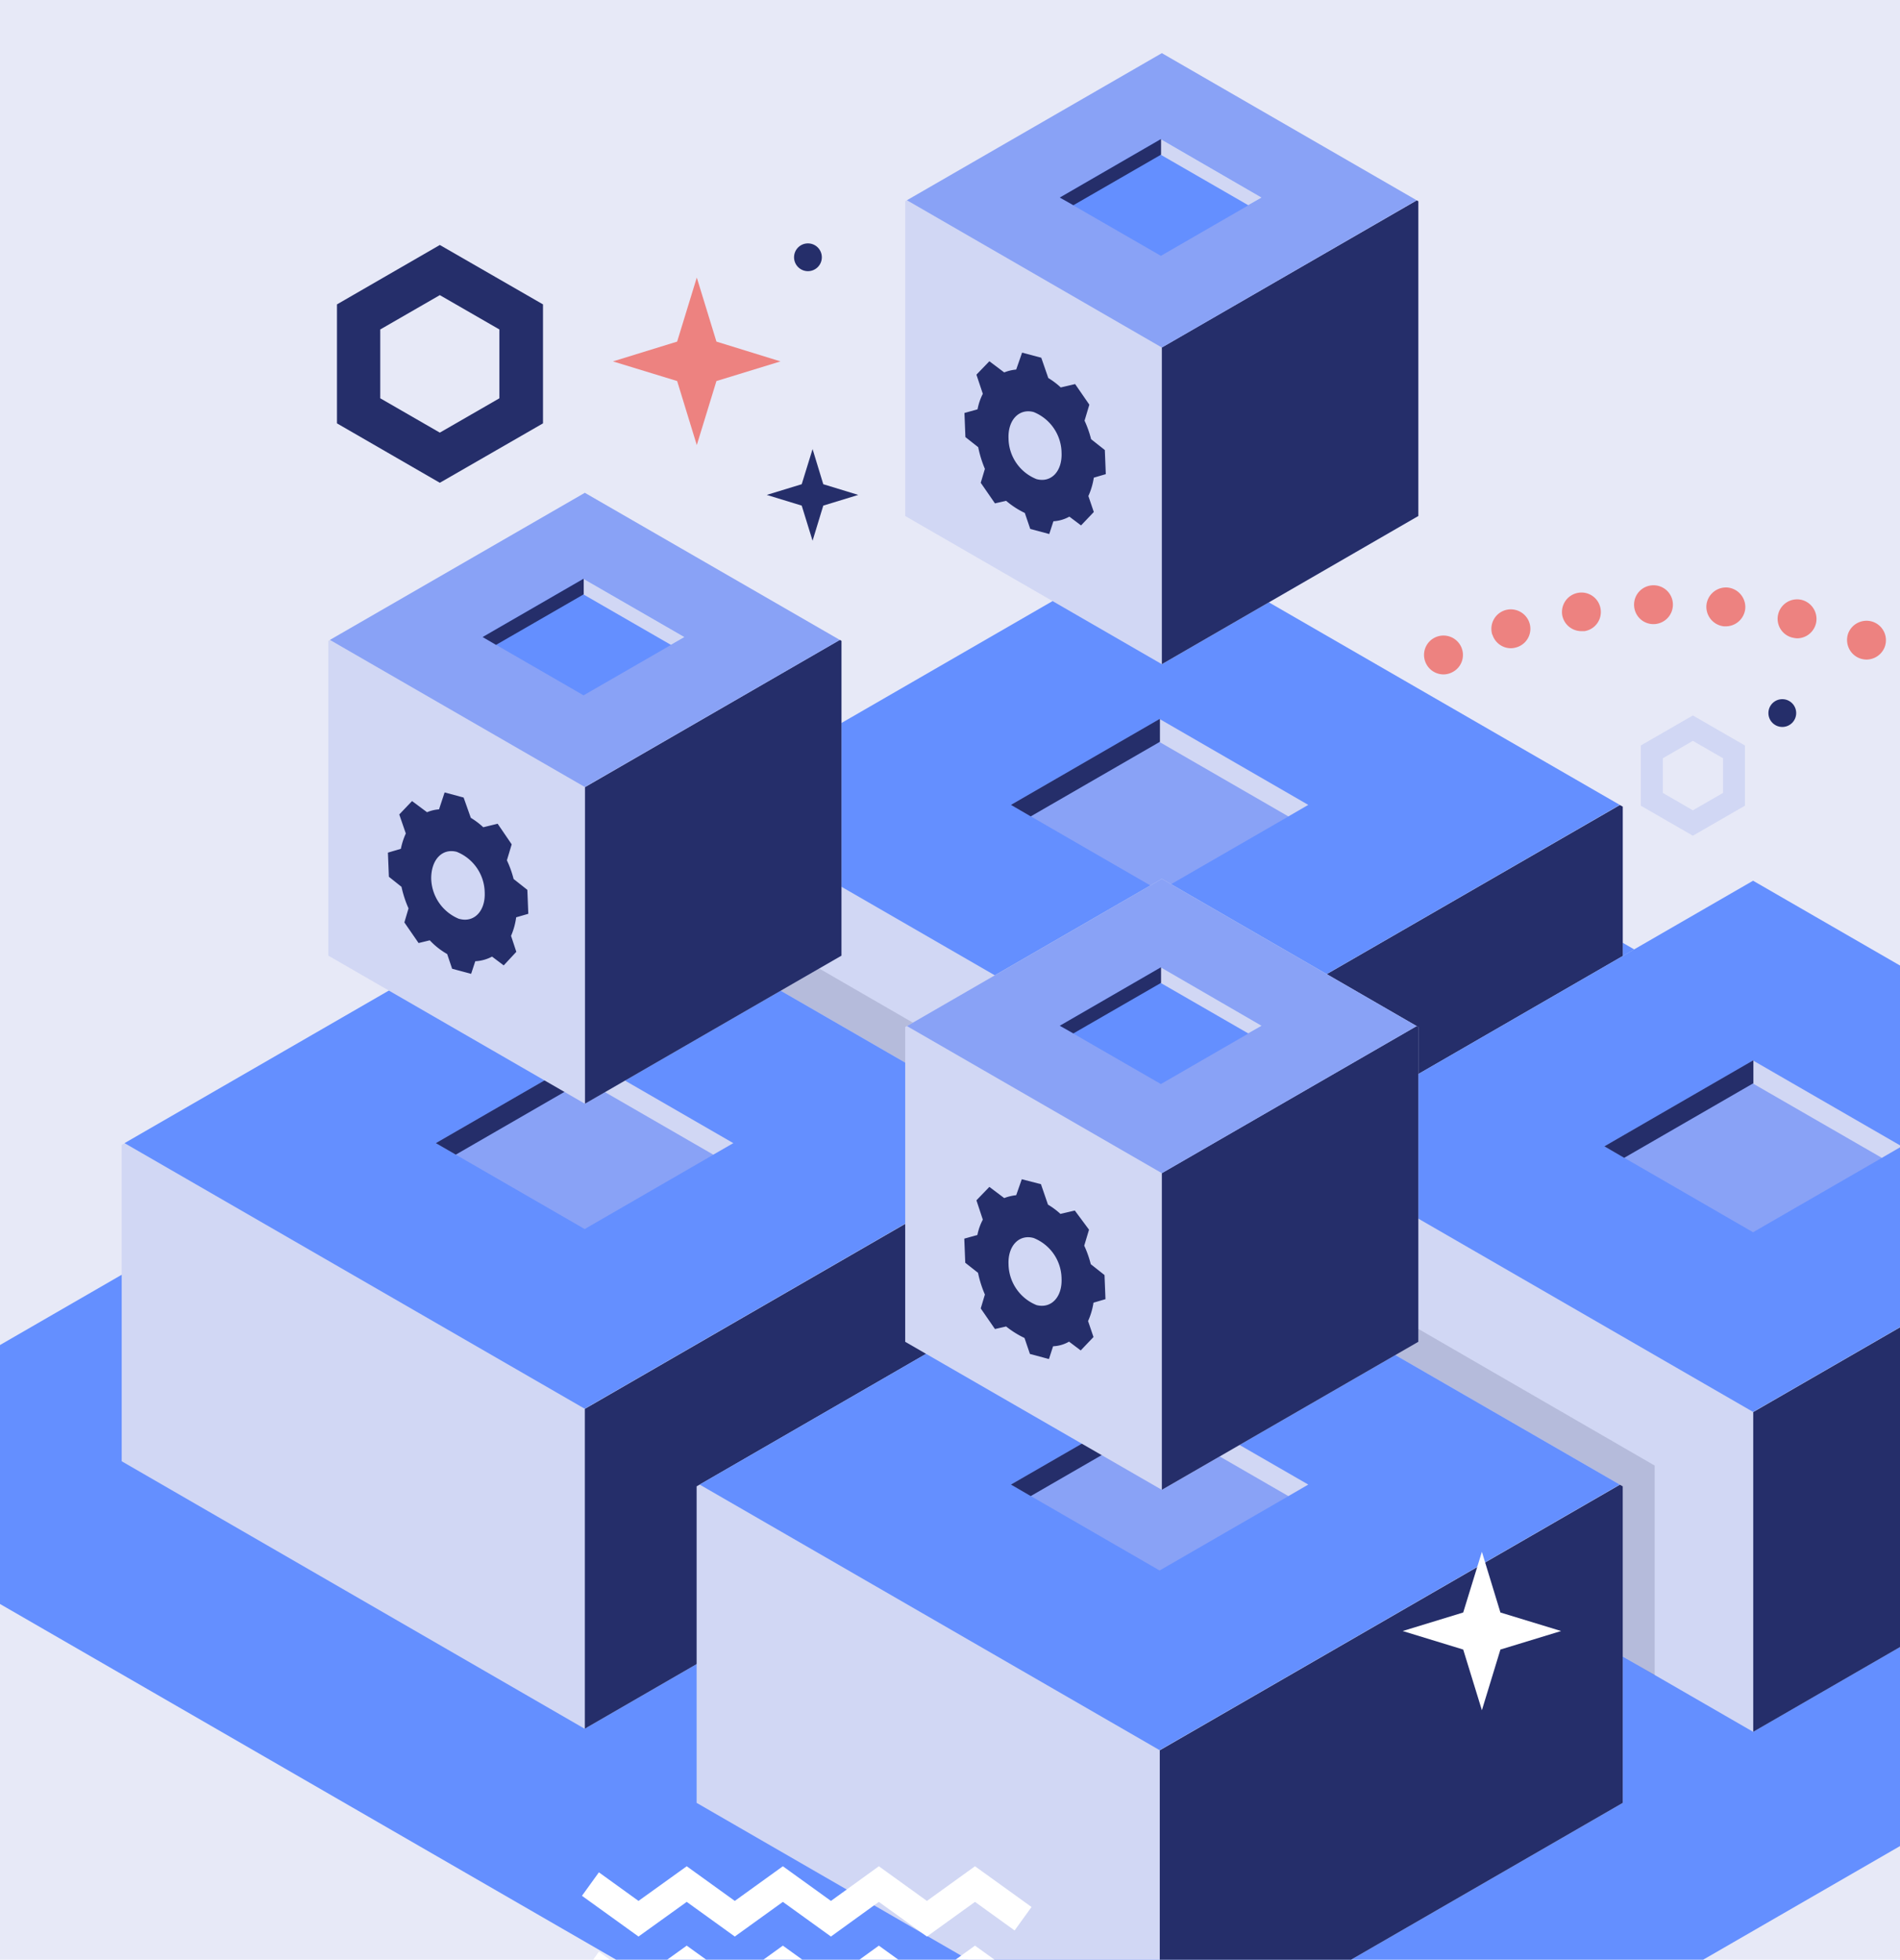 <svg xmlns="http://www.w3.org/2000/svg" viewBox="0 0 118.97 122.71"><defs><style>.cls-1{isolation:isolate;}.cls-2{fill:#e7e9f7;}.cls-3{fill:#ed8280;}.cls-4{fill:#648fff;}.cls-5{fill:#d1d7f4;}.cls-6{fill:#252e6a;}.cls-7{fill:#89a2f6;}.cls-8{fill:#2b3060;opacity:0.17;mix-blend-mode:multiply;}.cls-9{fill:#fff;}</style></defs><title>Docs Icon 3</title><g class="cls-1"><g id="Docs_Icon_3" data-name="Docs Icon 3"><rect class="cls-2" x="-20.52" y="-18.46" width="160" height="160"/><path class="cls-3" d="M103.57,106.93a1.23,1.23,0,0,1-1.18-1.26h0a1.2,1.2,0,0,1,1.26-1.17h0a1.21,1.21,0,0,1,1.17,1.25h0a1.21,1.21,0,0,1-1.21,1.18h0Zm3.36-1.25a1.21,1.21,0,0,1,1.09-1.33h0a1.21,1.21,0,0,1,1.33,1.09h0a1.21,1.21,0,0,1-1.09,1.33h-.12A1.22,1.22,0,0,1,106.93,105.68Zm-8,.79h0a1.21,1.21,0,0,1-1-1.4h0a1.21,1.21,0,0,1,1.4-1h0a1.21,1.21,0,0,1,1,1.4h0a1.22,1.22,0,0,1-1.2,1h-.2Zm12.52-1.38a1.21,1.21,0,0,1,.91-1.46h0a1.21,1.21,0,0,1,1.46.9h0a1.21,1.21,0,0,1-.9,1.46h0a1,1,0,0,1-.28,0h0A1.24,1.24,0,0,1,111.42,105.09Zm-17.09.3h0a1.22,1.22,0,0,1-.81-1.53h0a1.21,1.21,0,0,1,1.52-.8h0a1.21,1.21,0,0,1,.81,1.52h0a1.22,1.22,0,0,1-1.17.86h0A1.48,1.48,0,0,1,94.33,105.39Zm21.47-1.49a1.22,1.22,0,0,1,.7-1.57h0a1.21,1.21,0,0,1,1.57.7h0a1.21,1.21,0,0,1-.7,1.57h0a1.31,1.31,0,0,1-.43.08h0A1.22,1.22,0,0,1,115.8,103.9Zm-25.86-.2a1.22,1.22,0,0,1-.59-1.62h0a1.21,1.21,0,0,1,1.61-.59h0a1.21,1.21,0,0,1,.59,1.62h0a1.21,1.21,0,0,1-1.1.7h0A1.34,1.34,0,0,1,89.94,103.7Zm30-1.56a1.21,1.21,0,0,1,.48-1.65h0a1.21,1.21,0,0,1,1.65.48h0a1.21,1.21,0,0,1-.48,1.65h0a1.25,1.25,0,0,1-.58.15h0A1.22,1.22,0,0,1,120,102.14Zm-34.16-.7h0a1.22,1.22,0,0,1-.37-1.68h0a1.21,1.21,0,0,1,1.68-.37h0a1.21,1.21,0,0,1,.37,1.68h0a1.21,1.21,0,0,1-1,.56h0A1.2,1.2,0,0,1,85.82,101.44Zm38.06-1.6a1.23,1.23,0,0,1,.26-1.71h0a1.22,1.22,0,0,1,1.7.26h0a1.22,1.22,0,0,1-.26,1.7h0a1.2,1.2,0,0,1-.72.24h0A1.23,1.23,0,0,1,123.88,99.84ZM82,98.65a1.21,1.21,0,0,1-.14-1.71h0a1.22,1.22,0,0,1,1.71-.15h0a1.21,1.21,0,0,1,.14,1.71h0a1.22,1.22,0,0,1-.93.43h0A1.18,1.18,0,0,1,82,98.65ZM127.45,97a1.22,1.22,0,0,1,0-1.72h0a1.21,1.21,0,0,1,1.72,0h0a1.22,1.22,0,0,1,0,1.72h0a1.21,1.21,0,0,1-.85.34h0A1.17,1.17,0,0,1,127.45,97ZM78.66,95.39a1.21,1.21,0,0,1,.09-1.71h0a1.21,1.21,0,0,1,1.72.08h0a1.22,1.22,0,0,1-.09,1.72h0a1.2,1.2,0,0,1-.82.31h0A1.19,1.19,0,0,1,78.66,95.39Zm52-1.61a1.21,1.21,0,0,1-.2-1.71h0a1.21,1.21,0,0,1,1.71-.2h0a1.23,1.23,0,0,1,.2,1.71h0a1.23,1.23,0,0,1-1,.46h0A1.24,1.24,0,0,1,130.61,93.78ZM75.75,91.71A1.22,1.22,0,0,1,76.06,90h0a1.22,1.22,0,0,1,1.69.31h0A1.22,1.22,0,0,1,77.44,92h0a1.18,1.18,0,0,1-.69.22h0A1.21,1.21,0,0,1,75.75,91.71Zm57.56-1.58a1.21,1.21,0,0,1-.42-1.67h0a1.21,1.21,0,0,1,1.66-.42h0a1.22,1.22,0,0,1,.43,1.67h0a1.22,1.22,0,0,1-1,.59h0A1.16,1.16,0,0,1,133.31,90.13Zm-60-2.45A1.22,1.22,0,0,1,73.88,86h0a1.23,1.23,0,0,1,1.64.54h0A1.21,1.21,0,0,1,75,88.21h0a1.17,1.17,0,0,1-.55.13h0A1.21,1.21,0,0,1,73.35,87.68Zm62.15-1.52a1.23,1.23,0,0,1-.64-1.6h0a1.22,1.22,0,0,1,1.6-.64h0a1.22,1.22,0,0,1,.64,1.6h0a1.22,1.22,0,0,1-1.12.73h0A1.17,1.17,0,0,1,135.5,86.16Zm-64-2.8a1.21,1.21,0,0,1,.75-1.55h0a1.22,1.22,0,0,1,1.55.75h0a1.23,1.23,0,0,1-.75,1.55h0a1.39,1.39,0,0,1-.4.06h0A1.21,1.21,0,0,1,71.51,83.36Zm65.64-1.43a1.23,1.23,0,0,1-.86-1.5h0a1.23,1.23,0,0,1,1.5-.85h0a1.22,1.22,0,0,1,.85,1.5h0a1.22,1.22,0,0,1-1.17.89h0A1.12,1.12,0,0,1,137.15,81.93Zm-66.88-3.1h0a1.22,1.22,0,0,1,.94-1.44h0a1.22,1.22,0,0,1,1.44,1h0a1.23,1.23,0,0,1-1,1.44h0l-.24,0h0A1.21,1.21,0,0,1,70.27,78.83Zm67.94-1.31a1.22,1.22,0,0,1-1.05-1.37h0a1.22,1.22,0,0,1,1.37-1h0a1.2,1.2,0,0,1,1,1.36h0a1.22,1.22,0,0,1-1.2,1.06h-.16ZM69.64,74.17a1.21,1.21,0,0,1,1.13-1.29h0A1.22,1.22,0,0,1,72.07,74h0a1.23,1.23,0,0,1-1.13,1.3h-.09A1.22,1.22,0,0,1,69.64,74.17Zm67.81-2.38v0h0v0h0a1.22,1.22,0,0,1,1.21-1.22h0a1.22,1.22,0,0,1,1.22,1.21h0v0h0v0h0A1.21,1.21,0,0,1,138.66,73h0A1.21,1.21,0,0,1,137.45,71.79Zm-66.68-1a1.2,1.2,0,0,1-1.13-1.29h0a1.2,1.2,0,0,1,1.29-1.13h0a1.2,1.2,0,0,1,1.13,1.29h0a1.21,1.21,0,0,1-1.21,1.14h-.08Zm66.38-3.41a1.22,1.22,0,0,1,1-1.37h0a1.21,1.21,0,0,1,1.37,1h0a1.22,1.22,0,0,1-1,1.37h-.16A1.21,1.21,0,0,1,137.15,67.36ZM71.2,66.26a1.22,1.22,0,0,1-1-1.44h0a1.22,1.22,0,0,1,1.43-.95h0a1.23,1.23,0,0,1,1,1.44h0a1.23,1.23,0,0,1-1.19,1h0Zm65.08-3.18a1.22,1.22,0,0,1,.84-1.5h0a1.22,1.22,0,0,1,1.5.85h0a1.2,1.2,0,0,1-.85,1.49h0a.86.86,0,0,1-.32,0h0A1.22,1.22,0,0,1,136.28,63.08Zm-64-1.24a1.21,1.21,0,0,1-.75-1.55h0A1.2,1.2,0,0,1,73,59.54h0a1.21,1.21,0,0,1,.75,1.54h0a1.2,1.2,0,0,1-1.15.82h0A1.32,1.32,0,0,1,72.24,61.84ZM134.83,59a1.23,1.23,0,0,1,.65-1.6h0a1.22,1.22,0,0,1,1.59.64h0a1.22,1.22,0,0,1-.64,1.6h0a1.15,1.15,0,0,1-.48.1h0A1.23,1.23,0,0,1,134.83,59Zm-61-1.35A1.22,1.22,0,0,1,73.32,56h0A1.21,1.21,0,0,1,75,55.42h0a1.23,1.23,0,0,1,.54,1.64h0a1.23,1.23,0,0,1-1.09.67h0A1.38,1.38,0,0,1,73.85,57.6Zm59-2.54h0a1.22,1.22,0,0,1,.43-1.67h0a1.22,1.22,0,0,1,1.66.42h0a1.21,1.21,0,0,1-.42,1.67h0a1.26,1.26,0,0,1-.62.17h0A1.23,1.23,0,0,1,132.85,55.06ZM76,53.61a1.22,1.22,0,0,1-.31-1.69h0a1.21,1.21,0,0,1,1.69-.32h0a1.23,1.23,0,0,1,.31,1.7h0a1.21,1.21,0,0,1-1,.53h0A1.18,1.18,0,0,1,76,53.61Zm54.35-2.15a1.21,1.21,0,0,1,.2-1.71h0a1.21,1.21,0,0,1,1.71.2h0a1.21,1.21,0,0,1-.2,1.71h0a1.24,1.24,0,0,1-.75.26h0A1.23,1.23,0,0,1,130.37,51.46ZM78.7,50a1.23,1.23,0,0,1-.08-1.72h0a1.21,1.21,0,0,1,1.72-.08h0a1.21,1.21,0,0,1,.08,1.71h0a1.19,1.19,0,0,1-.9.4h0A1.24,1.24,0,0,1,78.7,50Zm48.73-1.73a1.21,1.21,0,0,1,0-1.71h0a1.22,1.22,0,0,1,1.72,0h0a1.21,1.21,0,0,1,0,1.72h0a1.18,1.18,0,0,1-.87.38h0A1.22,1.22,0,0,1,127.43,48.22ZM81.85,46.68A1.22,1.22,0,0,1,82,45h0a1.22,1.22,0,0,1,1.71.14h0a1.22,1.22,0,0,1-.14,1.72h0a1.24,1.24,0,0,1-.78.29h0A1.22,1.22,0,0,1,81.85,46.68Zm42.24-1.27a1.22,1.22,0,0,1-.26-1.7h0a1.21,1.21,0,0,1,1.7-.26h0a1.21,1.21,0,0,1,.26,1.7h0a1.23,1.23,0,0,1-1,.49h0A1.28,1.28,0,0,1,124.09,45.41Zm-38.7-1.56a1.22,1.22,0,0,1,.37-1.68h0a1.21,1.21,0,0,1,1.68.37h0a1.21,1.21,0,0,1-.37,1.68h0a1.2,1.2,0,0,1-.65.19h0A1.24,1.24,0,0,1,85.39,43.85Zm35-.79a1.23,1.23,0,0,1-.48-1.66h0a1.21,1.21,0,0,1,1.65-.48h0a1.22,1.22,0,0,1,.49,1.65h0a1.24,1.24,0,0,1-1.07.63h0A1.25,1.25,0,0,1,120.4,43.06ZM89.28,41.52a1.21,1.21,0,0,1,.59-1.61h0a1.22,1.22,0,0,1,1.62.59h0a1.21,1.21,0,0,1-.59,1.61h0a1.19,1.19,0,0,1-.51.12h0A1.22,1.22,0,0,1,89.28,41.52Zm27.16-.3h0a1.23,1.23,0,0,1-.71-1.57h0a1.23,1.23,0,0,1,1.58-.7h0a1.22,1.22,0,0,1,.7,1.57h0a1.23,1.23,0,0,1-1.14.78h0A1.31,1.31,0,0,1,116.44,41.22Zm-23-1.48a1.22,1.22,0,0,1,.8-1.53h0a1.23,1.23,0,0,1,1.53.8h0a1.21,1.21,0,0,1-.8,1.52h0a1.24,1.24,0,0,1-.37.06h0A1.21,1.21,0,0,1,93.45,39.74Zm18.81.19a1.21,1.21,0,0,1-.91-1.46h0a1.22,1.22,0,0,1,1.46-.91h0a1.23,1.23,0,0,1,.91,1.47h0a1.22,1.22,0,0,1-1.18.94h0A1.35,1.35,0,0,1,112.26,39.93ZM97.82,38.52a1.22,1.22,0,0,1,1-1.4h0a1.21,1.21,0,0,1,1.4,1h0a1.21,1.21,0,0,1-1,1.4h0l-.21,0h0A1.22,1.22,0,0,1,97.82,38.52Zm10.13.7a1.23,1.23,0,0,1-1.1-1.33h0a1.23,1.23,0,0,1,1.33-1.1h0a1.23,1.23,0,0,1,1.1,1.33h0a1.23,1.23,0,0,1-1.22,1.1H108Zm-5.63-1.31a1.21,1.21,0,0,1,1.17-1.26h0a1.21,1.21,0,0,1,1.26,1.17h0a1.22,1.22,0,0,1-1.17,1.26h0A1.21,1.21,0,0,1,102.32,37.91Z"/><polygon class="cls-4" points="72.61 142.36 159.27 92.33 72.61 42.29 -14.04 92.33 72.61 142.36"/><polygon class="cls-5" points="101.61 70.32 101.61 50.51 72.61 33.77 43.62 50.51 43.62 70.32 72.61 87.06 101.61 70.32"/><polygon class="cls-6" points="72.62 86.85 72.8 86.95 101.61 70.32 101.61 50.51 101.43 50.41 72.62 67.03 72.62 86.85"/><polygon class="cls-4" points="72.61 67.03 101.42 50.4 72.61 33.77 43.81 50.4 72.61 67.03"/><polygon class="cls-7" points="72.61 55.78 81.93 50.4 72.61 45.02 63.3 50.4 72.61 55.78"/><polygon class="cls-5" points="72.58 45.03 72.6 45.02 81.91 50.4 80.67 51.12 72.6 46.46 72.58 46.46 72.58 45.03"/><polygon class="cls-6" points="72.63 45.03 72.61 45.02 63.3 50.4 64.54 51.12 72.61 46.46 72.63 46.46 72.63 45.03"/><path class="cls-8" d="M43.62,64a14.93,14.93,0,0,1,4.49,5.12,6.11,6.11,0,0,1,.3.65c.12.09.26.22.41.35l.54.27a66.44,66.44,0,0,1,7,4.18A38.51,38.51,0,0,1,66,83.4l1.65.95V70.1L43.62,56.21Z"/><polygon class="cls-5" points="65.6 91.5 65.6 71.69 36.61 54.95 7.62 71.69 7.62 91.5 36.61 108.25 65.6 91.5"/><polygon class="cls-6" points="36.62 108.25 36.8 108.14 65.6 91.5 65.6 71.69 65.42 71.59 36.62 88.22 36.62 108.25"/><polygon class="cls-4" points="36.61 88.21 65.41 71.58 36.61 54.95 7.8 71.58 36.61 88.21"/><polygon class="cls-7" points="36.61 76.96 45.92 71.58 36.61 66.2 27.29 71.58 36.61 76.96"/><polygon class="cls-5" points="36.58 66.21 36.59 66.2 45.91 71.58 44.66 72.3 36.59 67.64 36.58 67.65 36.58 66.21"/><polygon class="cls-6" points="36.62 66.21 36.61 66.2 27.29 71.58 28.54 72.3 36.61 67.64 36.62 67.65 36.62 66.21"/><polygon class="cls-5" points="138.77 91.7 138.77 71.89 109.77 55.15 80.78 71.89 80.78 91.7 109.77 108.44 138.77 91.7"/><polygon class="cls-6" points="109.78 108.44 138.77 91.7 138.77 71.89 138.59 71.79 109.78 88.42 109.78 108.44"/><polygon class="cls-4" points="109.77 88.41 138.58 71.78 109.77 55.15 80.97 71.78 109.77 88.41"/><polygon class="cls-7" points="109.77 77.16 119.09 71.78 109.77 66.4 100.46 71.78 109.77 77.16"/><polygon class="cls-5" points="109.74 66.41 109.75 66.4 119.07 71.78 117.83 72.5 109.75 67.84 109.74 67.85 109.74 66.41"/><polygon class="cls-6" points="109.79 66.41 109.77 66.4 100.46 71.78 101.7 72.5 109.77 67.84 109.79 67.85 109.79 66.41"/><path class="cls-8" d="M80.73,85.69a13.88,13.88,0,0,1,4.14,4.71,4.87,4.87,0,0,1,.27.6l.39.33.49.24a61.19,61.19,0,0,1,6.41,3.86,35.41,35.41,0,0,1,9,8.17l2.18,1.31V91.77L80.73,78.54Z"/><polygon class="cls-5" points="101.61 112.89 101.61 93.07 72.61 76.33 43.62 93.07 43.62 112.89 72.61 129.63 101.61 112.89"/><polygon class="cls-6" points="72.62 129.62 72.8 129.52 101.61 112.89 101.61 93.07 101.43 92.97 72.62 109.6 72.62 129.62"/><polygon class="cls-4" points="72.61 109.59 101.42 92.96 72.61 76.33 43.81 92.96 72.61 109.59"/><polygon class="cls-7" points="72.61 98.34 81.93 92.96 72.61 87.59 63.3 92.96 72.61 98.34"/><polygon class="cls-5" points="72.58 87.59 72.6 87.59 81.91 92.96 80.67 93.68 72.6 89.02 72.58 89.03 72.58 87.59"/><polygon class="cls-6" points="72.63 87.59 72.61 87.59 63.3 92.96 64.54 93.68 72.61 89.02 72.63 89.03 72.63 87.59"/><polygon class="cls-9" points="93.95 103.29 97.75 102.13 93.95 100.97 92.79 97.17 91.62 100.97 87.83 102.13 91.62 103.29 92.79 107.09 93.95 103.29"/><polygon class="cls-3" points="44.86 23.86 48.87 22.63 44.86 21.39 43.63 17.38 42.4 21.39 38.38 22.63 42.4 23.86 43.63 27.87 44.86 23.86"/><polygon class="cls-6" points="51.55 31.66 53.74 30.99 51.55 30.32 50.88 28.12 50.2 30.32 48.01 30.99 50.2 31.66 50.88 33.86 51.55 31.66"/><path class="cls-6" d="M27.54,30.23,21.1,26.51V19.06l6.44-3.72L34,19.06v7.45Zm-3.73-5.29,3.73,2.15,3.73-2.15V20.63l-3.73-2.15-3.73,2.15Z"/><path class="cls-5" d="M106,52.33l-3.26-1.88V46.68L106,44.8l3.26,1.88v3.77Zm-1.88-2.68L106,50.74l1.89-1.09V47.48L106,46.39l-1.88,1.09Z"/><circle class="cls-6" cx="50.59" cy="16.11" r="0.87"/><circle class="cls-6" cx="111.6" cy="44.65" r="0.87"/><polygon class="cls-9" points="52.03 121.26 49.02 119.09 46.01 121.26 43 119.09 39.98 121.26 36.44 118.71 37.5 117.24 39.98 119.03 43 116.86 46.01 119.03 49.02 116.86 52.03 119.03 55.03 116.86 58.04 119.03 61.05 116.86 64.59 119.41 63.53 120.88 61.05 119.09 58.04 121.26 55.03 119.09 52.03 121.26"/><polygon class="cls-9" points="52.03 126.22 49.02 124.06 46.01 126.22 43 124.06 39.98 126.22 36.44 123.68 37.5 122.21 39.98 124 43 121.83 46.01 124 49.02 121.83 52.03 124 55.03 121.83 58.04 124 61.05 121.83 64.59 124.38 63.53 125.84 61.05 124.06 58.04 126.22 55.03 124.06 52.03 126.22"/><polygon class="cls-5" points="88.81 32.31 88.81 12.6 72.75 3.33 56.68 12.6 56.68 32.31 72.75 41.59 88.81 32.31"/><polygon class="cls-6" points="72.75 41.59 72.85 41.53 88.81 32.31 88.81 12.6 88.71 12.55 72.75 21.76 72.75 41.59"/><polygon class="cls-7" points="72.75 21.76 88.7 12.54 72.75 3.33 56.79 12.54 72.75 21.76"/><path class="cls-6" d="M61.54,24.66l-.4-1.2.81-.84.93.7a2.66,2.66,0,0,1,.75-.18L64,22.08l1.2.32.44,1.27a4.85,4.85,0,0,1,.78.59l.9-.21.89,1.29-.3,1a6.65,6.65,0,0,1,.41,1.16l.86.68.06,1.51-.75.22a4.41,4.41,0,0,1-.34,1.15l.34,1-.8.84-.73-.55a2.32,2.32,0,0,1-1,.29l-.26.8-1.19-.32-.34-1A5.36,5.36,0,0,1,63,31.36l-.7.16-.89-1.29.26-.87A7.17,7.17,0,0,1,61.25,28l-.8-.63-.06-1.51.82-.23A3.58,3.58,0,0,1,61.54,24.66ZM64.9,30c.92.25,1.62-.49,1.57-1.65a2.79,2.79,0,0,0-1.75-2.55c-.91-.24-1.62.5-1.57,1.66A2.78,2.78,0,0,0,64.9,30"/><polygon class="cls-5" points="88.81 84.02 88.81 64.31 72.75 55.03 56.68 64.31 56.68 84.02 72.75 93.29 88.81 84.02"/><polygon class="cls-6" points="72.75 93.29 72.85 93.23 88.81 84.02 88.81 64.31 88.71 64.25 72.75 73.46 72.75 93.29"/><polygon class="cls-7" points="72.75 73.46 88.7 64.25 72.75 55.03 56.79 64.25 72.75 73.46"/><path class="cls-6" d="M61.54,76.37l-.4-1.21.81-.84.93.7a3,3,0,0,1,.75-.18l.35-1,1.2.31.44,1.28a4.78,4.78,0,0,1,.78.58l.9-.21L68.19,77l-.3,1a6.65,6.65,0,0,1,.41,1.16l.86.68.06,1.51-.75.22a4.41,4.41,0,0,1-.34,1.15l.34,1-.8.84-.73-.55a2.2,2.2,0,0,1-1,.29l-.26.8-1.19-.32-.34-1A5.8,5.8,0,0,1,63,83.06l-.7.16-.89-1.29.26-.87a7,7,0,0,1-.43-1.36l-.8-.63-.06-1.51.82-.23A3.51,3.51,0,0,1,61.54,76.37Zm3.36,5.35c.92.24,1.62-.5,1.57-1.66a2.77,2.77,0,0,0-1.75-2.54c-.91-.25-1.62.49-1.57,1.65a2.81,2.81,0,0,0,1.75,2.55"/><polygon class="cls-5" points="52.69 59.84 52.69 40.13 36.62 30.86 20.56 40.13 20.56 59.84 36.62 69.11 52.69 59.84"/><polygon class="cls-6" points="36.63 69.11 52.69 59.84 52.69 40.13 52.59 40.07 36.63 49.29 36.63 69.11"/><polygon class="cls-7" points="36.62 49.28 52.58 40.07 36.62 30.86 20.66 40.07 36.62 49.28"/><path class="cls-6" d="M25.41,52.19,25,51l.8-.84.94.7a2.29,2.29,0,0,1,.75-.18l.35-1.06,1.19.32.45,1.27a4.71,4.71,0,0,1,.78.59l.9-.22.88,1.29-.3,1a6.5,6.5,0,0,1,.42,1.17l.86.68.06,1.5-.76.22A4.3,4.3,0,0,1,32,58.6l.33,1-.79.85-.73-.55a2.49,2.49,0,0,1-1.05.29l-.26.79-1.19-.32L28,59.74a4.64,4.64,0,0,1-1.09-.86l-.7.17-.89-1.29.26-.88a6.88,6.88,0,0,1-.44-1.35l-.79-.63-.06-1.51.81-.24A4.52,4.52,0,0,1,25.41,52.19Zm3.36,5.35c.92.25,1.63-.5,1.58-1.65a2.79,2.79,0,0,0-1.75-2.55C27.68,53.1,27,53.84,27,55a2.8,2.8,0,0,0,1.75,2.54"/><polygon class="cls-4" points="36.54 43.54 42.87 39.89 36.54 36.24 30.22 39.89 36.54 43.54"/><polygon class="cls-5" points="36.52 36.24 36.53 36.24 42.86 39.89 42.01 40.38 36.53 37.22 36.52 37.22 36.52 36.24"/><polygon class="cls-6" points="36.55 36.24 36.54 36.24 30.22 39.89 31.06 40.38 36.54 37.22 36.55 37.22 36.55 36.24"/><polygon class="cls-4" points="72.69 16.02 79.01 12.37 72.69 8.71 66.36 12.37 72.69 16.02"/><polygon class="cls-5" points="72.67 8.72 72.68 8.71 79 12.37 78.16 12.85 72.68 9.69 72.67 9.69 72.67 8.72"/><polygon class="cls-6" points="72.7 8.72 72.69 8.71 66.36 12.37 67.21 12.85 72.69 9.69 72.7 9.69 72.7 8.72"/><polygon class="cls-4" points="72.69 67.88 79.01 64.23 72.69 60.58 66.36 64.23 72.69 67.88"/><polygon class="cls-5" points="72.67 60.58 72.68 60.57 79 64.23 78.16 64.71 72.68 61.55 72.67 61.55 72.67 60.58"/><polygon class="cls-6" points="72.7 60.58 72.69 60.57 66.36 64.23 67.21 64.71 72.69 61.55 72.7 61.55 72.7 60.58"/></g></g></svg>